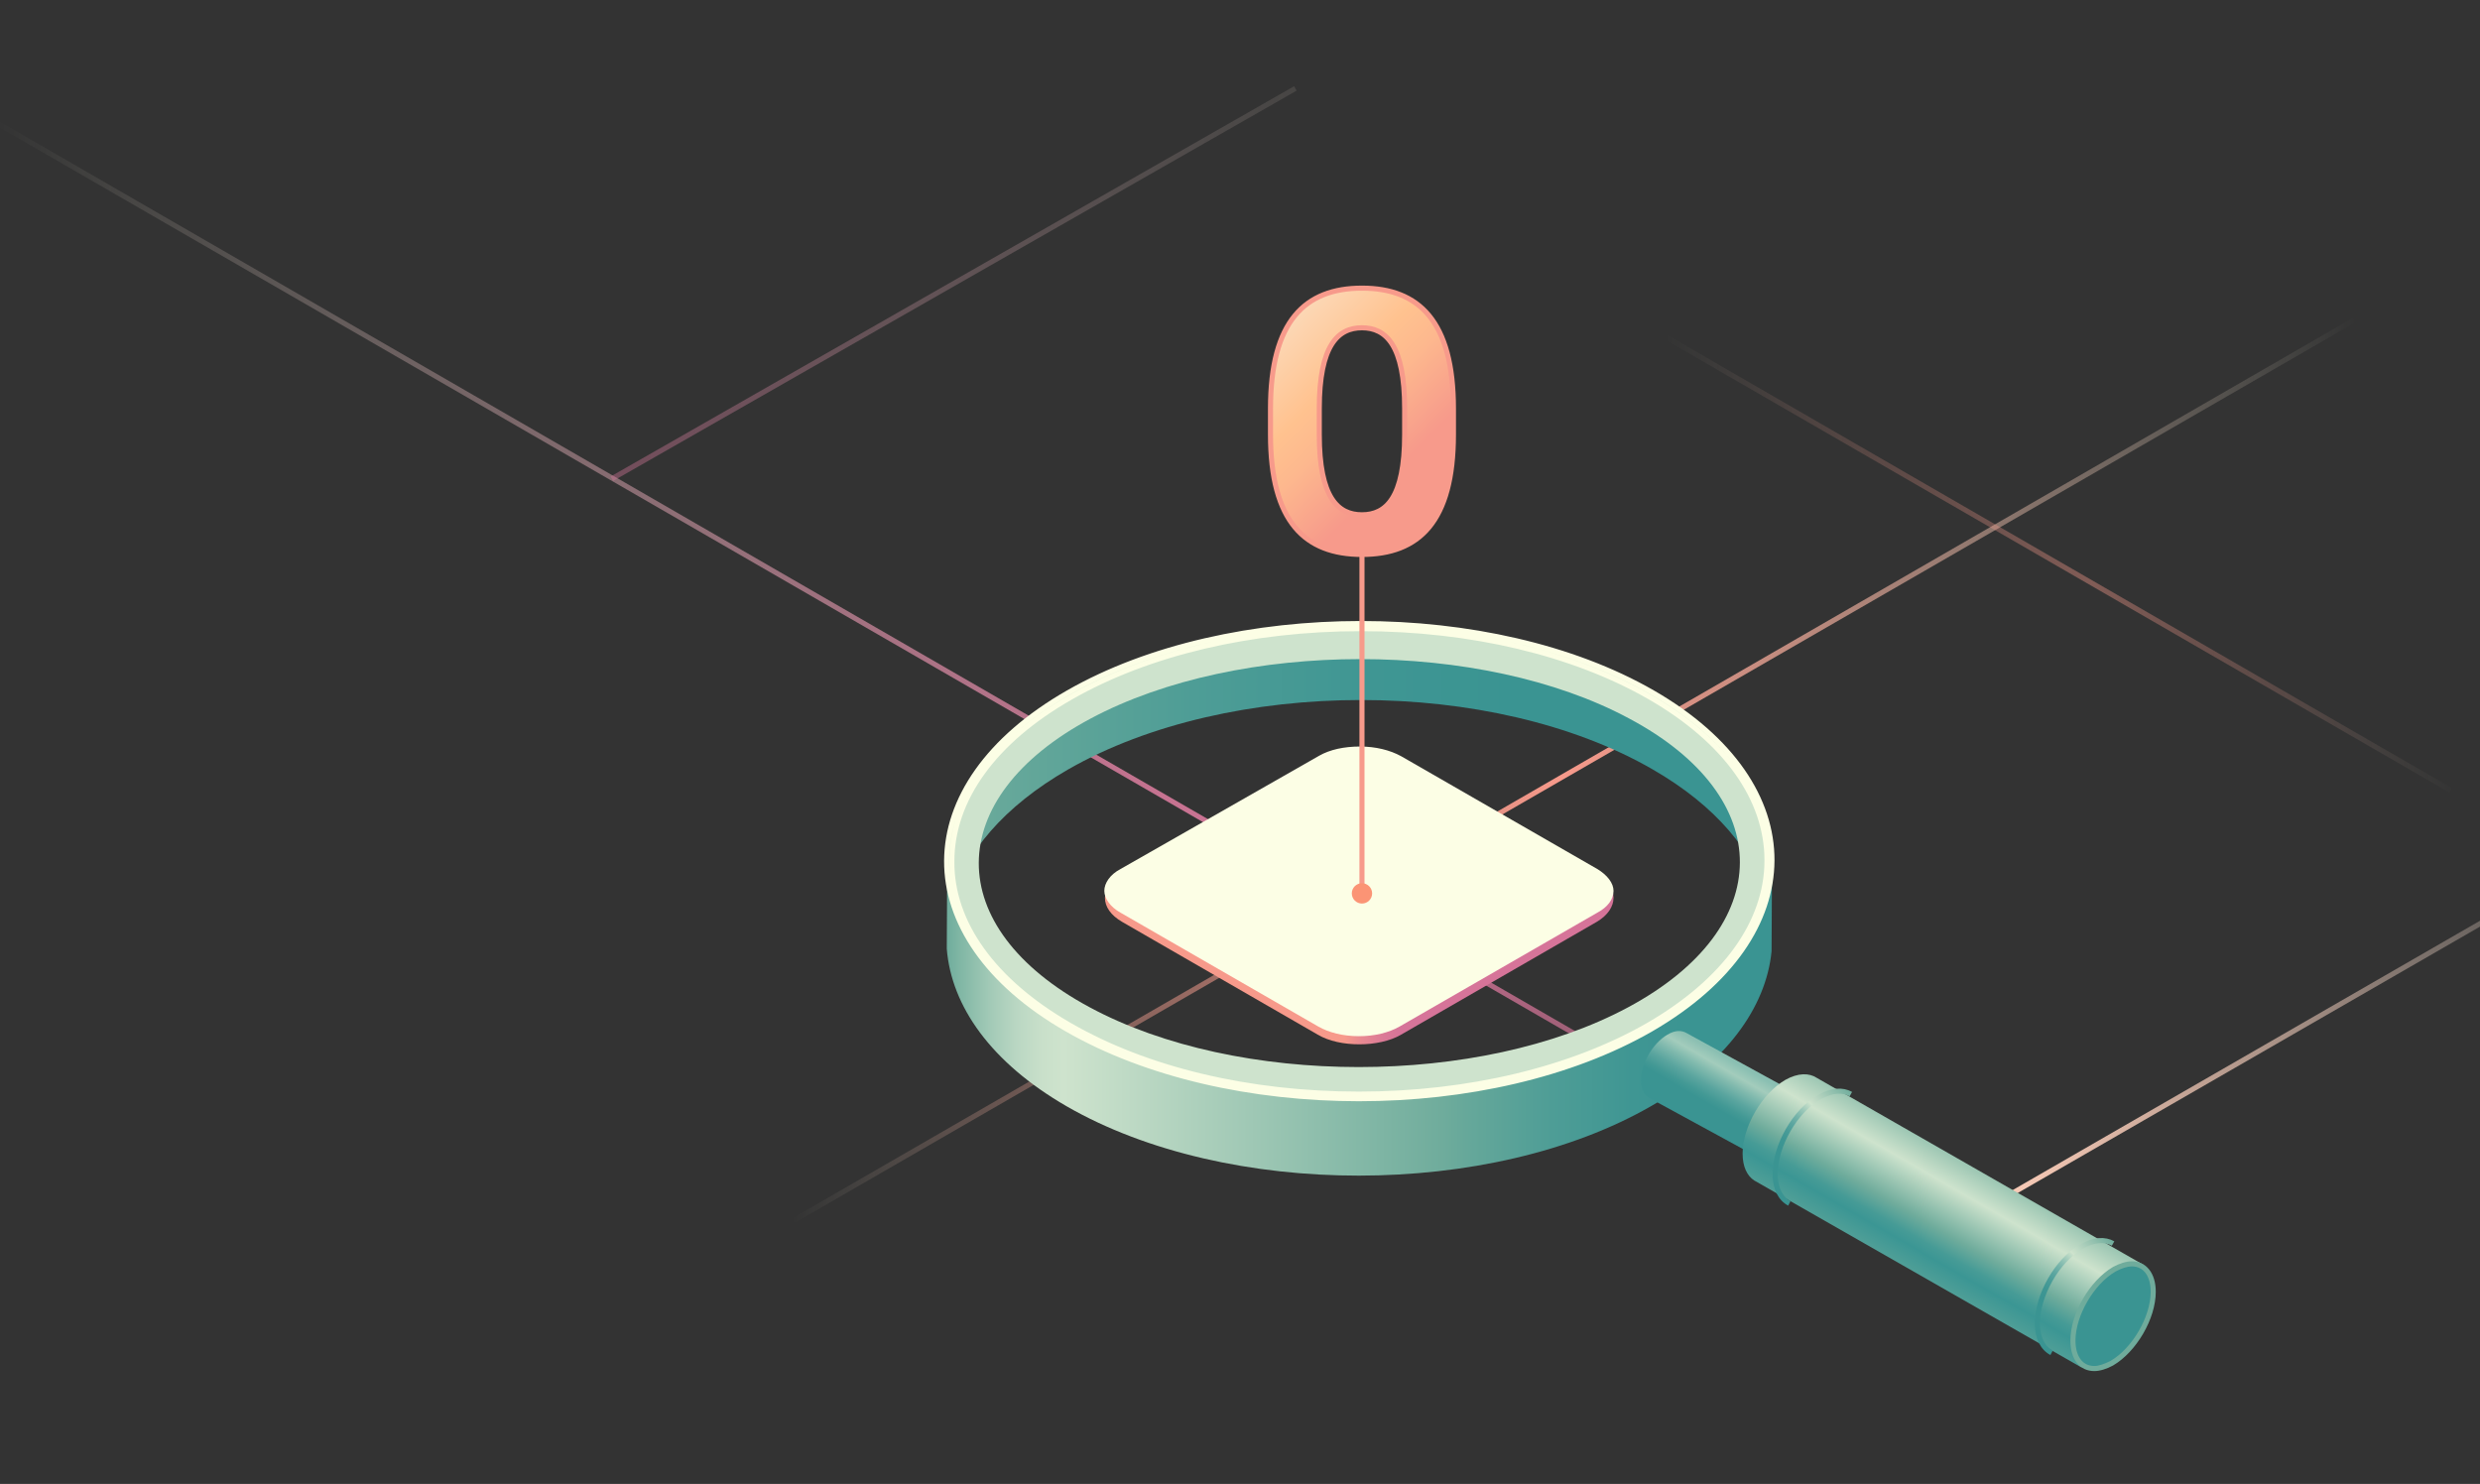 <svg width="488" height="292" viewBox="0 0 488 292" fill="none" xmlns="http://www.w3.org/2000/svg">
<rect x="0" y="0" width="488" height="292" fill="#333333" stroke="none"/>
<g clip-path="url(#clip0)">
<path d="M463.2 63L156.1 240.2" stroke="url(#paint0_linear)" stroke-miterlimit="10"/>
<path d="M498 176L394.4 235.7" stroke="url(#paint1_linear)" stroke-miterlimit="10"/>
<path d="M-0.6 24.2L411.5 262.1" stroke="url(#paint2_linear)" stroke-miterlimit="10"/>
<path d="M254.9 17.4L120.4 94.2" stroke="url(#paint3_linear)" stroke-miterlimit="10"/>
<path d="M327.9 66.4L482.2 155.5" stroke="url(#paint4_linear)" stroke-miterlimit="10"/>
<path d="M267.6 148C264.7 148 261.7 148.6 259.4 149.9L220.8 172C216.3 174.6 216.3 178.8 220.8 181.4L259.3 203.6C261.5 204.9 264.5 205.5 267.5 205.5C270.4 205.5 273.5 204.9 275.7 203.6L314.2 181.4C318.6 178.8 318.6 174.5 314.2 172L276 150C273.6 148.6 270.6 148 267.6 148Z" fill="url(#paint5_linear)"/>
<path d="M267.4 203.9C264.3 203.9 261.5 203.2 259.4 202L220.5 179.6C218.5 178.5 217.3 176.8 217.3 175.3C217.3 173.8 218.4 172.1 220.5 171L259.6 148.7C261.7 147.5 264.5 146.9 267.6 146.9C270.7 146.9 273.5 147.6 275.7 148.8L314.3 171C316.3 172.2 317.5 173.8 317.5 175.3C317.5 176.9 316.4 178.5 314.3 179.6L275.4 202C273.3 203.2 270.5 203.9 267.4 203.9Z" fill="#FCFEE5"/>
<path d="M209.9 217.7C195 209.1 187.2 198 186.3 186.7L186.4 167C212.1 243.2 349.6 212.6 348.7 167.8L348.6 187.2C347.5 198.3 339.6 209.2 325 217.6C293.3 235.9 241.5 235.9 209.9 217.7Z" fill="url(#paint6_linear)"/>
<path d="M210.2 151.4C242 133.2 293.7 133.2 325.2 151.4C337.7 158.6 345.1 167.6 347.7 177C351.6 162.7 344.1 147.6 325.2 136.6C293.7 118.4 242 118.4 210.2 136.6C191 147.6 183.4 162.8 187.3 177.2C189.9 167.8 197.5 158.7 210.2 151.4Z" fill="url(#paint7_linear)"/>
<path d="M325.2 136.6C293.7 118.4 242 118.4 210.2 136.6C178.4 154.8 178.3 184.6 209.9 202.8C241.5 221.1 293.3 221.1 324.9 202.8C356.5 184.5 356.6 154.8 325.2 136.6ZM320.4 198.2C291.2 213.9 243.5 213.9 214.4 198.2C185.2 182.5 185.4 157 214.6 141.4C243.8 125.8 291.6 125.8 320.6 141.4C349.7 156.9 349.6 182.5 320.4 198.2Z" fill="#CEE3CD"/>
<path d="M267.8 123.7C289.4 123.7 309.6 128.5 324.7 137.2C339.6 145.8 347.7 157.2 347.7 169.3C347.7 181.5 339.4 193 324.4 201.7C309.3 210.4 289 215.3 267.4 215.3C245.8 215.3 225.6 210.5 210.4 201.7C195.5 193.1 187.2 181.6 187.3 169.5C187.3 157.3 195.6 145.8 210.7 137.2C225.9 128.5 246.2 123.7 267.8 123.7ZM267.8 122.7C247 122.7 226.1 127.2 210.2 136.3C178.4 154.5 178.3 184.3 209.9 202.5C225.7 211.6 246.5 216.2 267.4 216.2C288.3 216.2 309.1 211.6 324.9 202.5C356.5 184.2 356.6 154.4 325.2 136.3C309.4 127.2 288.6 122.7 267.8 122.7Z" stroke="#FCFEE5" stroke-miterlimit="10" stroke-linejoin="round"/>
<path d="M349.2 229.5L356.9 217L331.9 203.3C330.9 202.7 329.6 202.7 328.1 203.6C325.2 205.3 322.9 209.3 322.9 212.6C322.9 214.2 323.4 215.3 324.3 215.9C324.5 216 324.6 216.1 324.8 216.2L349.2 229.5Z" fill="url(#paint8_linear)"/>
<path d="M357.5 212.1C356 211.1 353.8 211.1 351.3 212.5C346.7 215.2 342.9 221.7 342.9 227C342.9 229.6 343.8 231.4 345.2 232.3L409.6 269.1L421.8 248.9L357.5 212.1Z" fill="url(#paint9_linear)"/>
<path d="M412.1 269.4C409.5 269.4 407.9 267.3 407.9 263.9C407.9 258.7 411.5 252.4 416 249.8C417.2 249.1 418.4 248.7 419.5 248.7C422.1 248.7 423.7 250.8 423.7 254.2C423.7 259.4 420.1 265.7 415.6 268.3C414.3 269 413.1 269.4 412.1 269.4Z" fill="#FB9475"/>
<path d="M412.1 269.3C409.5 269.3 407.9 267.2 407.9 263.8C407.9 258.7 411.6 252.4 416.1 249.7C417.3 249 418.6 248.7 419.5 248.7C422.1 248.7 423.7 250.8 423.7 254.2C423.7 259.3 420 265.6 415.5 268.3C414.3 269 413.1 269.3 412.1 269.3Z" fill="#3A9492"/>
<path d="M419.5 249.2C421.8 249.2 423.2 251.1 423.2 254.2C423.2 259.1 419.6 265.3 415.3 267.8C414.1 268.4 413 268.8 412.1 268.8C409.8 268.8 408.4 266.9 408.4 263.8C408.4 258.9 412 252.7 416.3 250.2C417.4 249.6 418.6 249.2 419.5 249.2ZM419.5 248.2C418.4 248.2 417.1 248.6 415.8 249.3C411.2 252 407.4 258.5 407.4 263.8C407.4 267.6 409.3 269.8 412.1 269.8C413.2 269.8 414.5 269.4 415.8 268.7C420.4 266 424.2 259.5 424.2 254.2C424.2 250.5 422.3 248.2 419.5 248.2Z" fill="#6FAC9C"/>
<path d="M352.1 236.8C350.4 235.9 349.3 233.9 349.3 231C349.3 225.5 353.2 218.6 358 215.9C360.4 214.5 362.6 214.4 364.2 215.3" stroke="url(#paint10_linear)" stroke-miterlimit="10"/>
<path d="M403.7 266.2C402 265.3 400.9 263.3 400.9 260.4C400.9 254.9 404.8 248 409.6 245.3C412 243.9 414.2 243.8 415.8 244.7" stroke="url(#paint11_linear)" stroke-miterlimit="10"/>
<path d="M268 106.2V175.9" stroke="#F79A8B" stroke-miterlimit="10" stroke-linecap="round"/>
<path d="M268 177.8C269.105 177.8 270 176.905 270 175.8C270 174.696 269.105 173.8 268 173.8C266.895 173.8 266 174.696 266 175.8C266 176.905 266.895 177.8 268 177.8Z" fill="#FB9475"/>
<path d="M268 109.1C256.8 109.1 250 102.7 250 85.5V80.4C250 63.2 256.8 56.7 268 56.7C279.2 56.7 286 63.2 286 80.4V85.5C286 102.7 279.2 109.1 268 109.1ZM276.4 80.4C276.4 67.9 272.7 64.5 268 64.5C263.3 64.5 259.6 67.9 259.6 80.4V85.5C259.6 98 263.3 101.3 268 101.3C272.7 101.3 276.4 98 276.4 85.5V80.4Z" fill="url(#paint12_linear)" stroke="#F79A8B" stroke-miterlimit="10"/>
</g>
<defs>
<linearGradient id="paint0_linear" x1="155.85" y1="151.6" x2="463.45" y2="151.6" gradientUnits="userSpaceOnUse">
<stop stop-color="#FCFEE5" stop-opacity="0"/>
<stop offset="0.015" stop-color="#FBF0D9" stop-opacity="0.03"/>
<stop offset="0.049" stop-color="#FAD6C1" stop-opacity="0.1"/>
<stop offset="0.089" stop-color="#F9C0AD" stop-opacity="0.181"/>
<stop offset="0.136" stop-color="#F8AF9E" stop-opacity="0.275"/>
<stop offset="0.193" stop-color="#F7A393" stop-opacity="0.392"/>
<stop offset="0.273" stop-color="#F79C8D" stop-opacity="0.555"/>
<stop offset="0.492" stop-color="#F79A8B"/>
<stop offset="0.578" stop-color="#F7A393" stop-opacity="0.83"/>
<stop offset="0.72" stop-color="#F9BCA9" stop-opacity="0.552"/>
<stop offset="0.898" stop-color="#FBE4CE" stop-opacity="0.201"/>
<stop offset="1" stop-color="#FCFEE5" stop-opacity="0"/>
</linearGradient>
<linearGradient id="paint1_linear" x1="394.15" y1="205.8" x2="498.25" y2="205.8" gradientUnits="userSpaceOnUse">
<stop stop-color="#FCCDB9"/>
<stop offset="0.37" stop-color="#FCD0BC" stop-opacity="0.704"/>
<stop offset="0.667" stop-color="#FCD8C6" stop-opacity="0.466"/>
<stop offset="0.939" stop-color="#FBE5D7" stop-opacity="0.249"/>
<stop offset="1" stop-color="#FBE9DC" stop-opacity="0.2"/>
</linearGradient>
<linearGradient id="paint2_linear" x1="-0.85" y1="143.15" x2="411.75" y2="143.15" gradientUnits="userSpaceOnUse">
<stop stop-color="#FCFEE5" stop-opacity="0"/>
<stop offset="0.085" stop-color="#F5E4D7" stop-opacity="0.136"/>
<stop offset="0.261" stop-color="#E8B4BC" stop-opacity="0.417"/>
<stop offset="0.417" stop-color="#DE91A9" stop-opacity="0.665"/>
<stop offset="0.543" stop-color="#D87C9D" stop-opacity="0.868"/>
<stop offset="0.626" stop-color="#D67499"/>
<stop offset="0.74" stop-color="#D7769A" stop-opacity="0.697"/>
<stop offset="0.801" stop-color="#D97E9F" stop-opacity="0.532"/>
<stop offset="0.85" stop-color="#DD8CA6" stop-opacity="0.401"/>
<stop offset="0.892" stop-color="#E29FB1" stop-opacity="0.288"/>
<stop offset="0.931" stop-color="#E9B8BF" stop-opacity="0.186"/>
<stop offset="0.965" stop-color="#F1D7CF" stop-opacity="0.093"/>
<stop offset="0.998" stop-color="#FBFBE3" stop-opacity="0.01"/>
<stop offset="1" stop-color="#FCFEE5" stop-opacity="0"/>
</linearGradient>
<linearGradient id="paint3_linear" x1="255.148" y1="55.75" x2="120.152" y2="55.75" gradientUnits="userSpaceOnUse">
<stop stop-color="#FBE9DC" stop-opacity="0.1"/>
<stop offset="1" stop-color="#D67499" stop-opacity="0.4"/>
</linearGradient>
<linearGradient id="paint4_linear" x1="327.65" y1="110.9" x2="482.45" y2="110.9" gradientUnits="userSpaceOnUse">
<stop stop-color="#FCFEE5" stop-opacity="0"/>
<stop offset="0.016" stop-color="#FBF0D9" stop-opacity="0.012"/>
<stop offset="0.054" stop-color="#FAD6C1" stop-opacity="0.04"/>
<stop offset="0.098" stop-color="#F9C0AD" stop-opacity="0.072"/>
<stop offset="0.149" stop-color="#F8AF9E" stop-opacity="0.11"/>
<stop offset="0.212" stop-color="#F7A393" stop-opacity="0.157"/>
<stop offset="0.301" stop-color="#F79C8D" stop-opacity="0.222"/>
<stop offset="0.542" stop-color="#F79A8B" stop-opacity="0.4"/>
<stop offset="0.695" stop-color="#F79C8D" stop-opacity="0.267"/>
<stop offset="0.777" stop-color="#F8A494" stop-opacity="0.195"/>
<stop offset="0.843" stop-color="#F8B2A1" stop-opacity="0.137"/>
<stop offset="0.9" stop-color="#F9C5B2" stop-opacity="0.087"/>
<stop offset="0.951" stop-color="#FADEC8" stop-opacity="0.043"/>
<stop offset="0.998" stop-color="#FCFCE4" stop-opacity="0.01"/>
<stop offset="1" stop-color="#FCFEE5" stop-opacity="0"/>
</linearGradient>
<linearGradient id="paint5_linear" x1="217.363" y1="176.75" x2="317.363" y2="176.75" gradientUnits="userSpaceOnUse">
<stop offset="0.472" stop-color="#F79A8B"/>
<stop offset="0.503" stop-color="#E98A91"/>
<stop offset="0.549" stop-color="#DB7A97"/>
<stop offset="0.584" stop-color="#D67499"/>
</linearGradient>
<linearGradient id="paint6_linear" x1="186.3" y1="199.119" x2="348.704" y2="199.119" gradientUnits="userSpaceOnUse">
<stop stop-color="#6FAC9C"/>
<stop offset="0.015" stop-color="#7FB6A4"/>
<stop offset="0.051" stop-color="#A1C9B6"/>
<stop offset="0.085" stop-color="#BAD7C3"/>
<stop offset="0.116" stop-color="#C9E0CA"/>
<stop offset="0.142" stop-color="#CEE3CD"/>
<stop offset="0.6" stop-color="#6FAC9C"/>
<stop offset="0.63" stop-color="#66A89A"/>
<stop offset="0.734" stop-color="#4E9D96"/>
<stop offset="0.83" stop-color="#3F9693"/>
<stop offset="0.909" stop-color="#3A9492"/>
</linearGradient>
<linearGradient id="paint7_linear" x1="186.309" y1="150.025" x2="348.701" y2="150.025" gradientUnits="userSpaceOnUse">
<stop stop-color="#6FAC9C"/>
<stop offset="0.068" stop-color="#66A89A"/>
<stop offset="0.299" stop-color="#4E9D96"/>
<stop offset="0.512" stop-color="#3F9693"/>
<stop offset="0.687" stop-color="#3A9492"/>
</linearGradient>
<linearGradient id="paint8_linear" x1="334.993" y1="222.009" x2="342.673" y2="208.707" gradientUnits="userSpaceOnUse">
<stop offset="0.309" stop-color="#3A9492"/>
<stop offset="0.388" stop-color="#439995"/>
<stop offset="0.515" stop-color="#5AA59F"/>
<stop offset="0.674" stop-color="#81BAAE"/>
<stop offset="0.797" stop-color="#A3CCBC"/>
<stop offset="0.939" stop-color="#8ABFB2"/>
</linearGradient>
<linearGradient id="paint9_linear" x1="374.656" y1="249.256" x2="386.618" y2="228.538" gradientUnits="userSpaceOnUse">
<stop stop-color="#509F97"/>
<stop offset="0.175" stop-color="#3B9694"/>
<stop offset="0.26" stop-color="#469B96"/>
<stop offset="0.408" stop-color="#6FAC9C"/>
<stop offset="0.761" stop-color="#CEE3CD"/>
<stop offset="1" stop-color="#9AC5B2"/>
</linearGradient>
<linearGradient id="paint10_linear" x1="347.564" y1="233.2" x2="365.197" y2="215.566" gradientUnits="userSpaceOnUse">
<stop offset="0.276" stop-color="#3A9492"/>
<stop offset="0.35" stop-color="#3E9693"/>
<stop offset="0.42" stop-color="#499C98"/>
<stop offset="0.488" stop-color="#5CA6A0"/>
<stop offset="0.555" stop-color="#77B4AA"/>
<stop offset="0.62" stop-color="#99C7B8"/>
<stop offset="0.685" stop-color="#C2DDC8"/>
<stop offset="0.701" stop-color="#CEE3CD"/>
<stop offset="1" stop-color="#6FAC9C"/>
</linearGradient>
<linearGradient id="paint11_linear" x1="399.164" y1="262.7" x2="416.797" y2="245.066" gradientUnits="userSpaceOnUse">
<stop offset="0.276" stop-color="#3A9492"/>
<stop offset="0.35" stop-color="#3E9693"/>
<stop offset="0.42" stop-color="#499C98"/>
<stop offset="0.488" stop-color="#5CA6A0"/>
<stop offset="0.555" stop-color="#77B4AA"/>
<stop offset="0.62" stop-color="#99C7B8"/>
<stop offset="0.685" stop-color="#C2DDC8"/>
<stop offset="0.701" stop-color="#CEE3CD"/>
<stop offset="1" stop-color="#6FAC9C"/>
</linearGradient>
<linearGradient id="paint12_linear" x1="250.979" y1="65.851" x2="285.098" y2="99.969" gradientUnits="userSpaceOnUse">
<stop stop-color="#FCD8B6"/>
<stop offset="0.305" stop-color="#FFC28F"/>
<stop offset="0.458" stop-color="#FDB88E"/>
<stop offset="0.719" stop-color="#F79C8B"/>
<stop offset="0.738" stop-color="#F79A8B"/>
</linearGradient>
<clipPath id="clip0">
<rect width="488" height="292" fill="white"/>
</clipPath>
</defs>
</svg>
